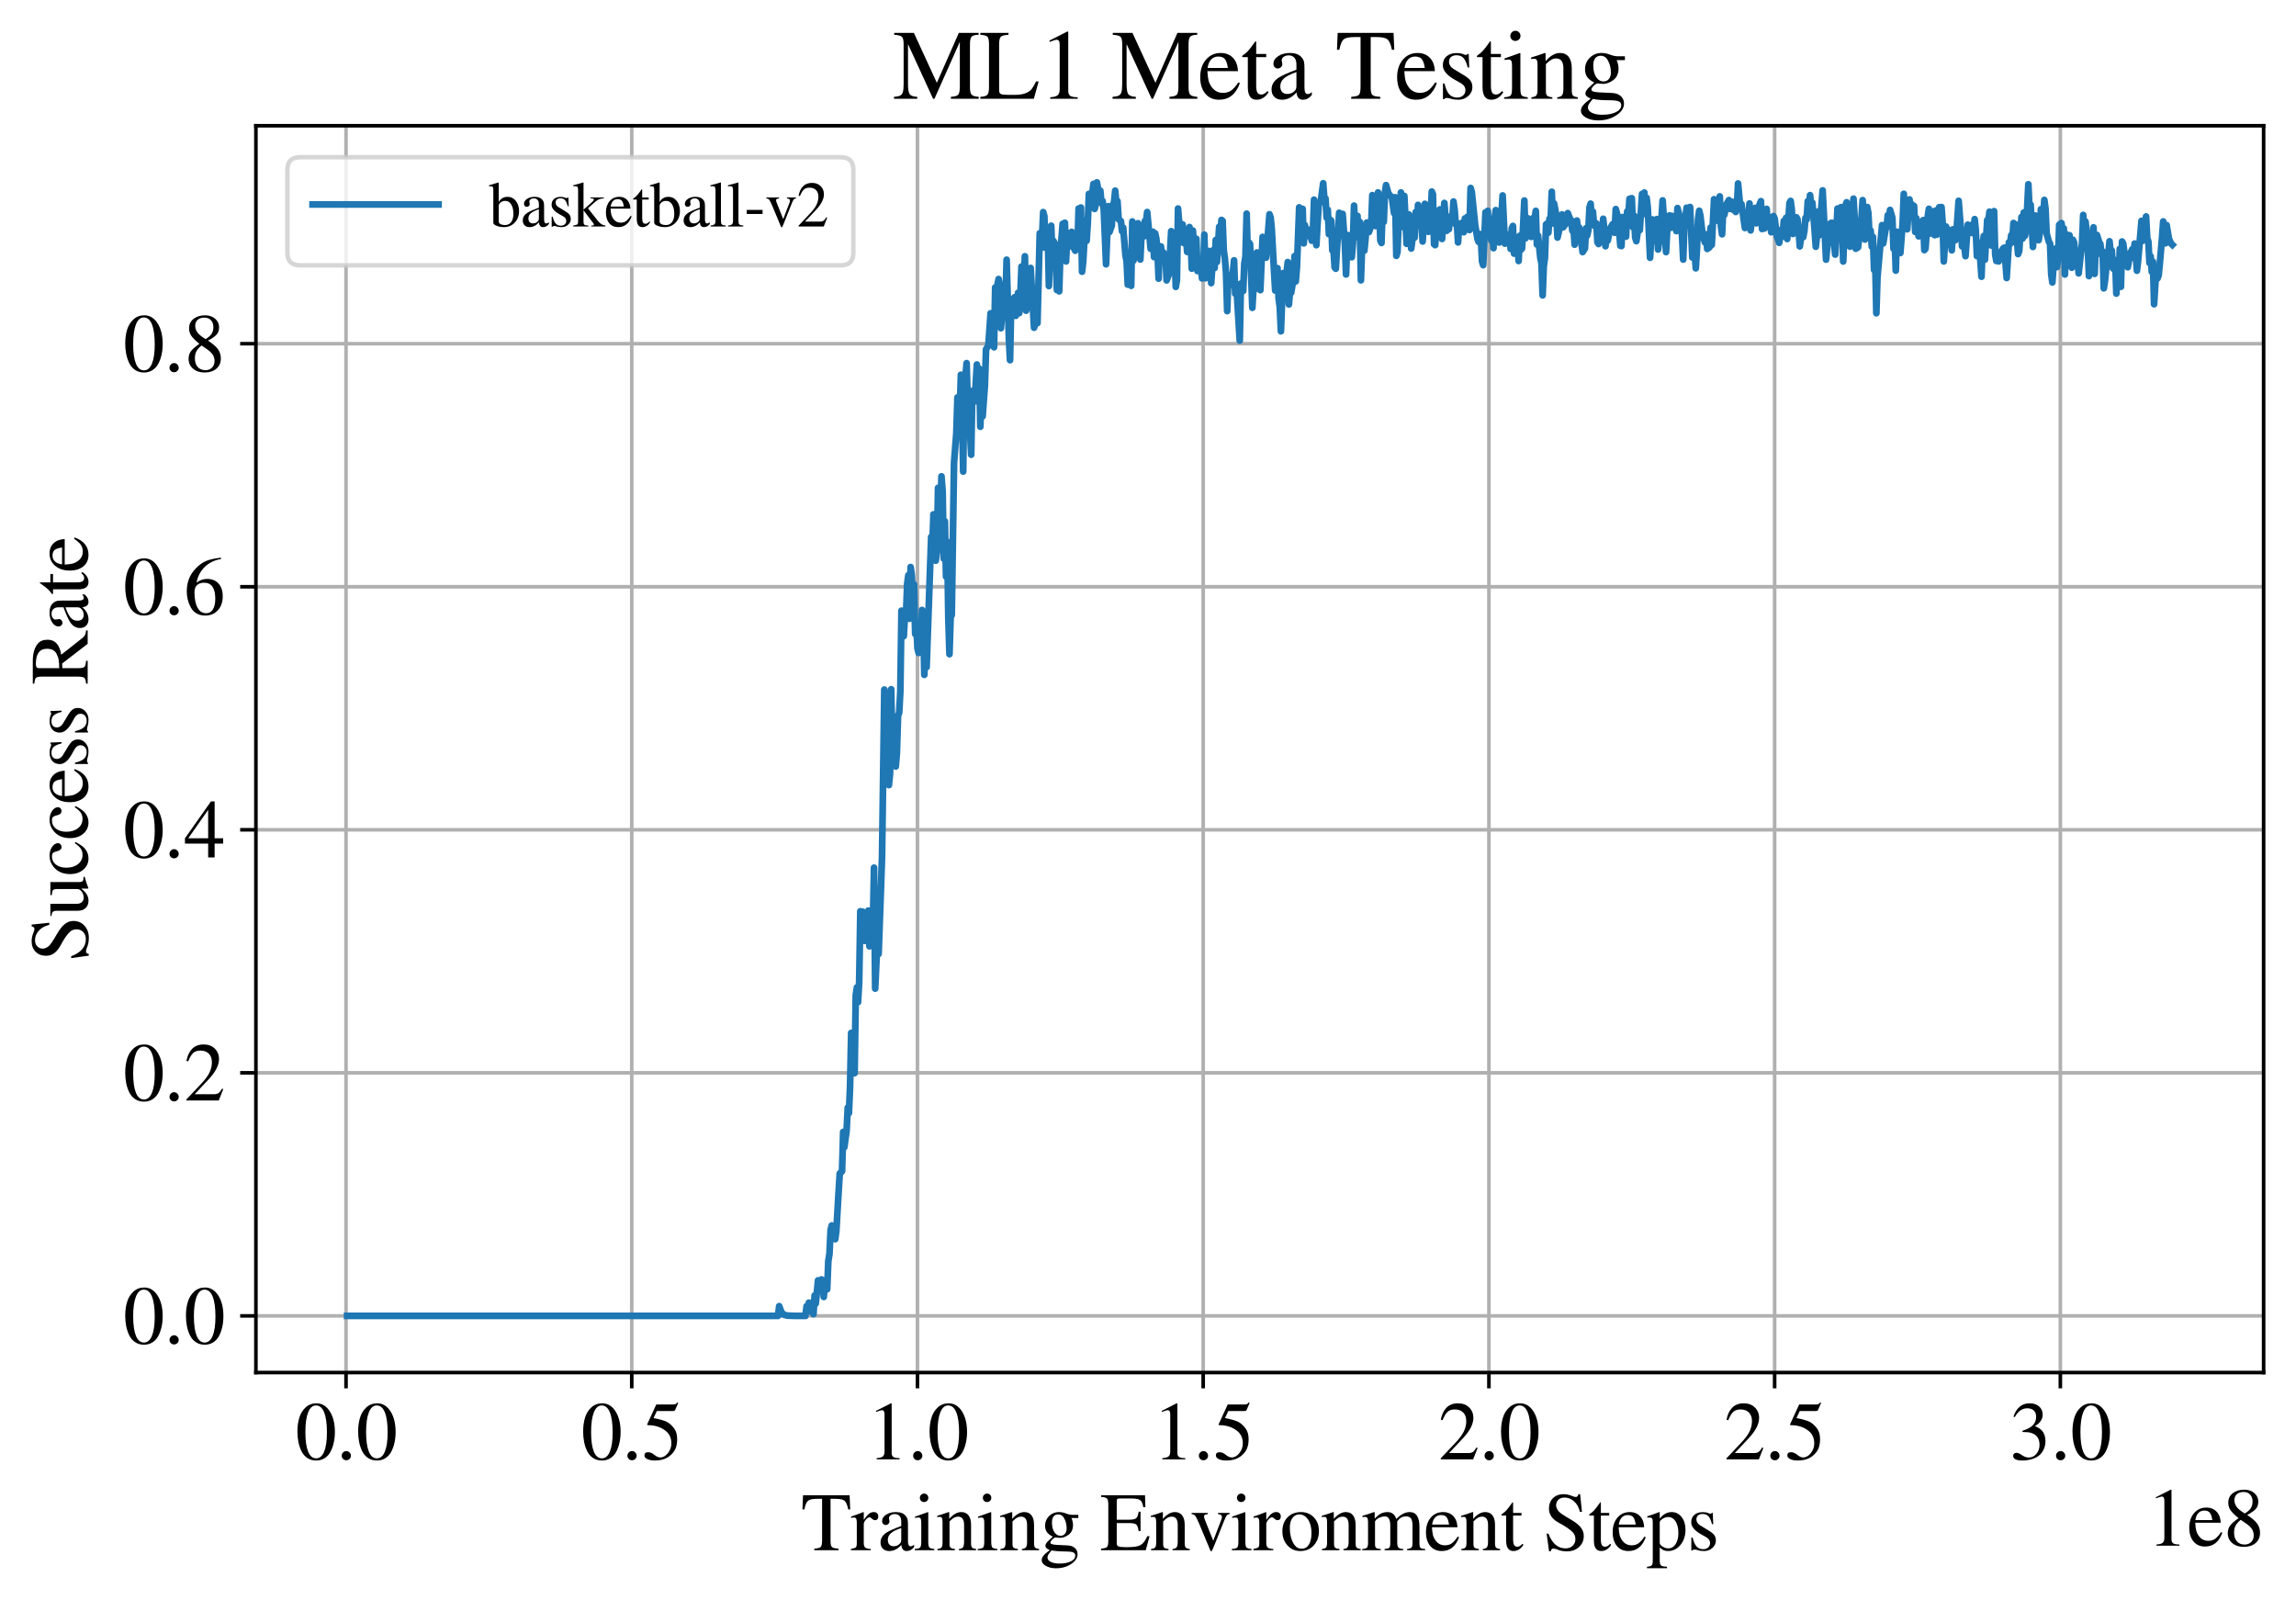 <?xml version="1.0" encoding="utf-8" standalone="no"?>
<!DOCTYPE svg PUBLIC "-//W3C//DTD SVG 1.1//EN"
  "http://www.w3.org/Graphics/SVG/1.1/DTD/svg11.dtd">
<svg xmlns:xlink="http://www.w3.org/1999/xlink" width="510.5pt" height="355.769pt" viewBox="0 0 510.5 355.769" xmlns="http://www.w3.org/2000/svg" version="1.1">
 <defs>
  <style type="text/css">*{stroke-linejoin: round; stroke-linecap: butt}</style>
 </defs>
 <g id="figure_1">
  <g id="patch_1">
   <path d="M 0 355.769 
L 510.5 355.769 
L 510.5 0 
L 0 0 
z
" style="fill: #ffffff"/>
  </g>
  <g id="axes_1">
   <g id="patch_2">
    <path d="M 56.9 305.152 
L 503.3 305.152 
L 503.3 27.952 
L 56.9 27.952 
z
" style="fill: #ffffff"/>
   </g>
   <g id="matplotlib.axis_1">
    <g id="xtick_1">
     <g id="line2d_1">
      <path d="M 76.937 305.152 
L 76.937 27.952 
" clip-path="url(#pee9377e742)" style="fill: none; stroke: #b0b0b0; stroke-width: 0.8; stroke-linecap: square"/>
     </g>
     <g id="line2d_2">
      <defs>
       <path id="m7196f2dde3" d="M 0 0 
L 0 3.5 
" style="stroke: #000000; stroke-width: 0.8"/>
      </defs>
      <g>
       <use xlink:href="#m7196f2dde3" x="76.937" y="305.152" style="stroke: #000000; stroke-width: 0.8"/>
      </g>
     </g>
     <g id="text_1">
      <!-- 0.0 -->
      <g transform="translate(65.687 324.446)scale(0.18 -0.18)">
       <defs>
        <path id="STIXGeneral-Regular-30" d="M 3046 2112 
Q 3046 1683 2963 1302 
Q 2880 922 2717 602 
Q 2554 282 2266 96 
Q 1978 -90 1600 -90 
Q 1210 -90 915 108 
Q 621 307 461 640 
Q 301 973 227 1350 
Q 154 1728 154 2150 
Q 154 2746 301 3222 
Q 448 3699 790 4012 
Q 1133 4326 1626 4326 
Q 2253 4326 2649 3712 
Q 3046 3098 3046 2112 
z
M 2432 2080 
Q 2432 3091 2217 3625 
Q 2003 4160 1587 4160 
Q 1190 4160 979 3622 
Q 768 3085 768 2106 
Q 768 1120 979 598 
Q 1190 77 1600 77 
Q 2003 77 2217 598 
Q 2432 1120 2432 2080 
z
" transform="scale(0.016)"/>
        <path id="STIXGeneral-Regular-2e" d="M 1158 275 
Q 1158 134 1052 32 
Q 947 -70 800 -70 
Q 653 -70 550 32 
Q 448 134 448 281 
Q 448 429 553 534 
Q 659 640 806 640 
Q 947 640 1052 531 
Q 1158 422 1158 275 
z
" transform="scale(0.016)"/>
       </defs>
       <use xlink:href="#STIXGeneral-Regular-30"/>
       <use xlink:href="#STIXGeneral-Regular-2e" x="50"/>
       <use xlink:href="#STIXGeneral-Regular-30" x="75"/>
      </g>
     </g>
    </g>
    <g id="xtick_2">
     <g id="line2d_3">
      <path d="M 140.465 305.152 
L 140.465 27.952 
" clip-path="url(#pee9377e742)" style="fill: none; stroke: #b0b0b0; stroke-width: 0.8; stroke-linecap: square"/>
     </g>
     <g id="line2d_4">
      <g>
       <use xlink:href="#m7196f2dde3" x="140.465" y="305.152" style="stroke: #000000; stroke-width: 0.8"/>
      </g>
     </g>
     <g id="text_2">
      <!-- 0.5 -->
      <g transform="translate(129.215 324.446)scale(0.18 -0.18)">
       <defs>
        <path id="STIXGeneral-Regular-35" d="M 2803 4358 
L 2573 3814 
Q 2534 3731 2400 3731 
L 1158 3731 
L 902 3187 
Q 1606 3053 1920 2896 
Q 2234 2739 2502 2368 
Q 2726 2061 2726 1555 
Q 2726 1094 2576 780 
Q 2426 467 2099 224 
Q 1664 -90 1011 -90 
Q 646 -90 422 19 
Q 198 128 198 307 
Q 198 550 486 550 
Q 717 550 960 352 
Q 1210 147 1414 147 
Q 1747 147 2012 480 
Q 2278 813 2278 1229 
Q 2278 1843 1850 2189 
Q 1293 2637 486 2637 
Q 410 2637 410 2688 
L 416 2720 
L 1114 4237 
L 2438 4237 
Q 2547 4237 2608 4269 
Q 2669 4301 2746 4403 
L 2803 4358 
z
" transform="scale(0.016)"/>
       </defs>
       <use xlink:href="#STIXGeneral-Regular-30"/>
       <use xlink:href="#STIXGeneral-Regular-2e" x="50"/>
       <use xlink:href="#STIXGeneral-Regular-35" x="75"/>
      </g>
     </g>
    </g>
    <g id="xtick_3">
     <g id="line2d_5">
      <path d="M 203.993 305.152 
L 203.993 27.952 
" clip-path="url(#pee9377e742)" style="fill: none; stroke: #b0b0b0; stroke-width: 0.8; stroke-linecap: square"/>
     </g>
     <g id="line2d_6">
      <g>
       <use xlink:href="#m7196f2dde3" x="203.993" y="305.152" style="stroke: #000000; stroke-width: 0.8"/>
      </g>
     </g>
     <g id="text_3">
      <!-- 1.0 -->
      <g transform="translate(192.743 324.446)scale(0.18 -0.18)">
       <defs>
        <path id="STIXGeneral-Regular-31" d="M 2522 0 
L 755 0 
L 755 96 
Q 1107 115 1235 227 
Q 1363 339 1363 608 
L 1363 3482 
Q 1363 3795 1171 3795 
Q 1082 3795 883 3718 
L 710 3654 
L 710 3744 
L 1856 4326 
L 1914 4307 
L 1914 486 
Q 1914 275 2042 185 
Q 2170 96 2522 96 
L 2522 0 
z
" transform="scale(0.016)"/>
       </defs>
       <use xlink:href="#STIXGeneral-Regular-31"/>
       <use xlink:href="#STIXGeneral-Regular-2e" x="50"/>
       <use xlink:href="#STIXGeneral-Regular-30" x="75"/>
      </g>
     </g>
    </g>
    <g id="xtick_4">
     <g id="line2d_7">
      <path d="M 267.521 305.152 
L 267.521 27.952 
" clip-path="url(#pee9377e742)" style="fill: none; stroke: #b0b0b0; stroke-width: 0.8; stroke-linecap: square"/>
     </g>
     <g id="line2d_8">
      <g>
       <use xlink:href="#m7196f2dde3" x="267.521" y="305.152" style="stroke: #000000; stroke-width: 0.8"/>
      </g>
     </g>
     <g id="text_4">
      <!-- 1.5 -->
      <g transform="translate(256.271 324.446)scale(0.18 -0.18)">
       <use xlink:href="#STIXGeneral-Regular-31"/>
       <use xlink:href="#STIXGeneral-Regular-2e" x="50"/>
       <use xlink:href="#STIXGeneral-Regular-35" x="75"/>
      </g>
     </g>
    </g>
    <g id="xtick_5">
     <g id="line2d_9">
      <path d="M 331.05 305.152 
L 331.05 27.952 
" clip-path="url(#pee9377e742)" style="fill: none; stroke: #b0b0b0; stroke-width: 0.8; stroke-linecap: square"/>
     </g>
     <g id="line2d_10">
      <g>
       <use xlink:href="#m7196f2dde3" x="331.05" y="305.152" style="stroke: #000000; stroke-width: 0.8"/>
      </g>
     </g>
     <g id="text_5">
      <!-- 2.0 -->
      <g transform="translate(319.8 324.446)scale(0.18 -0.18)">
       <defs>
        <path id="STIXGeneral-Regular-32" d="M 3034 877 
L 2688 0 
L 186 0 
L 186 77 
L 1325 1286 
Q 1773 1754 1965 2144 
Q 2157 2534 2157 2950 
Q 2157 3379 1920 3616 
Q 1683 3853 1267 3853 
Q 922 3853 720 3673 
Q 518 3494 326 3021 
L 192 3053 
Q 301 3648 630 3987 
Q 960 4326 1523 4326 
Q 2054 4326 2380 4006 
Q 2707 3686 2707 3200 
Q 2707 2477 1888 1613 
L 832 486 
L 2330 486 
Q 2541 486 2665 569 
Q 2790 653 2944 915 
L 3034 877 
z
" transform="scale(0.016)"/>
       </defs>
       <use xlink:href="#STIXGeneral-Regular-32"/>
       <use xlink:href="#STIXGeneral-Regular-2e" x="50"/>
       <use xlink:href="#STIXGeneral-Regular-30" x="75"/>
      </g>
     </g>
    </g>
    <g id="xtick_6">
     <g id="line2d_11">
      <path d="M 394.578 305.152 
L 394.578 27.952 
" clip-path="url(#pee9377e742)" style="fill: none; stroke: #b0b0b0; stroke-width: 0.8; stroke-linecap: square"/>
     </g>
     <g id="line2d_12">
      <g>
       <use xlink:href="#m7196f2dde3" x="394.578" y="305.152" style="stroke: #000000; stroke-width: 0.8"/>
      </g>
     </g>
     <g id="text_6">
      <!-- 2.5 -->
      <g transform="translate(383.328 324.446)scale(0.18 -0.18)">
       <use xlink:href="#STIXGeneral-Regular-32"/>
       <use xlink:href="#STIXGeneral-Regular-2e" x="50"/>
       <use xlink:href="#STIXGeneral-Regular-35" x="75"/>
      </g>
     </g>
    </g>
    <g id="xtick_7">
     <g id="line2d_13">
      <path d="M 458.106 305.152 
L 458.106 27.952 
" clip-path="url(#pee9377e742)" style="fill: none; stroke: #b0b0b0; stroke-width: 0.8; stroke-linecap: square"/>
     </g>
     <g id="line2d_14">
      <g>
       <use xlink:href="#m7196f2dde3" x="458.106" y="305.152" style="stroke: #000000; stroke-width: 0.8"/>
      </g>
     </g>
     <g id="text_7">
      <!-- 3.0 -->
      <g transform="translate(446.856 324.446)scale(0.18 -0.18)">
       <defs>
        <path id="STIXGeneral-Regular-33" d="M 390 3264 
L 288 3290 
Q 435 3770 748 4048 
Q 1062 4326 1542 4326 
Q 1990 4326 2265 4083 
Q 2541 3840 2541 3450 
Q 2541 2925 1946 2566 
Q 2298 2413 2477 2227 
Q 2758 1914 2758 1402 
Q 2758 890 2464 506 
Q 2246 211 1840 60 
Q 1434 -90 979 -90 
Q 262 -90 262 275 
Q 262 378 339 442 
Q 416 506 525 506 
Q 685 506 915 339 
Q 1197 141 1466 141 
Q 1818 141 2058 425 
Q 2298 710 2298 1120 
Q 2298 1856 1632 2048 
Q 1434 2112 979 2112 
L 979 2202 
Q 1338 2323 1517 2432 
Q 2035 2726 2035 3290 
Q 2035 3610 1852 3776 
Q 1670 3942 1344 3942 
Q 768 3942 390 3264 
z
" transform="scale(0.016)"/>
       </defs>
       <use xlink:href="#STIXGeneral-Regular-33"/>
       <use xlink:href="#STIXGeneral-Regular-2e" x="50"/>
       <use xlink:href="#STIXGeneral-Regular-30" x="75"/>
      </g>
     </g>
    </g>
    <g id="text_8">
     <!-- Training Environment Steps -->
     <g transform="translate(178.105 344.646)scale(0.18 -0.18)">
      <defs>
       <path id="STIXGeneral-Regular-54" d="M 3795 3149 
L 3642 3149 
Q 3539 3674 3353 3821 
Q 3168 3968 2656 3968 
L 2278 3968 
L 2278 710 
Q 2278 346 2387 243 
Q 2496 141 2893 122 
L 2893 0 
L 1024 0 
L 1024 122 
Q 1427 147 1526 256 
Q 1626 365 1626 787 
L 1626 3968 
L 1242 3968 
Q 723 3968 540 3817 
Q 358 3667 262 3149 
L 109 3149 
L 154 4237 
L 3750 4237 
L 3795 3149 
z
" transform="scale(0.016)"/>
       <path id="STIXGeneral-Regular-72" d="M 1024 2931 
L 1024 2342 
Q 1267 2688 1430 2816 
Q 1594 2944 1792 2944 
Q 1958 2944 2051 2854 
Q 2144 2765 2144 2605 
Q 2144 2470 2077 2393 
Q 2010 2317 1894 2317 
Q 1773 2317 1638 2445 
Q 1536 2541 1472 2541 
Q 1338 2541 1181 2355 
Q 1024 2170 1024 2016 
L 1024 576 
Q 1024 301 1133 205 
Q 1242 109 1568 96 
L 1568 0 
L 32 0 
L 32 96 
Q 339 154 412 224 
Q 486 294 486 538 
L 486 2138 
Q 486 2349 438 2435 
Q 390 2522 269 2522 
Q 166 2522 45 2496 
L 45 2598 
Q 448 2726 992 2944 
L 1024 2931 
z
" transform="scale(0.016)"/>
       <path id="STIXGeneral-Regular-61" d="M 2829 422 
L 2829 243 
Q 2586 -64 2253 -64 
Q 1888 -64 1843 403 
L 1837 403 
Q 1427 -64 909 -64 
Q 608 -64 422 112 
Q 237 288 237 602 
Q 237 1050 685 1350 
Q 992 1555 1837 1869 
L 1837 2214 
Q 1837 2502 1699 2646 
Q 1562 2790 1338 2790 
Q 1146 2790 1018 2697 
Q 890 2605 890 2477 
Q 890 2419 909 2348 
Q 928 2278 928 2208 
Q 928 2112 841 2029 
Q 755 1946 634 1946 
Q 525 1946 441 2029 
Q 358 2112 358 2240 
Q 358 2547 685 2752 
Q 986 2944 1421 2944 
Q 1939 2944 2176 2656 
Q 2291 2522 2323 2384 
Q 2355 2246 2355 1946 
L 2355 723 
Q 2355 301 2554 301 
Q 2682 301 2829 422 
z
M 1837 813 
L 1837 1715 
Q 1248 1510 1018 1293 
Q 800 1094 800 800 
Q 800 557 921 432 
Q 1043 307 1242 307 
Q 1453 307 1613 410 
Q 1747 506 1792 589 
Q 1837 672 1837 813 
z
" transform="scale(0.016)"/>
       <path id="STIXGeneral-Regular-69" d="M 1152 4045 
Q 1152 3904 1056 3811 
Q 960 3718 819 3718 
Q 685 3718 592 3811 
Q 499 3904 499 4045 
Q 499 4179 595 4275 
Q 691 4371 826 4371 
Q 966 4371 1059 4275 
Q 1152 4179 1152 4045 
z
M 1619 0 
L 102 0 
L 102 96 
Q 435 115 521 211 
Q 608 307 608 666 
L 608 2118 
Q 608 2342 563 2432 
Q 518 2522 397 2522 
Q 243 2522 128 2490 
L 128 2592 
L 1120 2944 
L 1146 2918 
L 1146 672 
Q 1146 314 1226 218 
Q 1306 122 1619 96 
L 1619 0 
z
" transform="scale(0.016)"/>
       <path id="STIXGeneral-Regular-6e" d="M 3104 0 
L 1773 0 
L 1779 96 
Q 2016 115 2096 233 
Q 2176 352 2176 672 
L 2176 1946 
Q 2176 2592 1709 2592 
Q 1549 2592 1408 2515 
Q 1267 2438 1050 2227 
L 1050 461 
Q 1050 269 1136 192 
Q 1222 115 1466 96 
L 1466 0 
L 115 0 
L 115 96 
Q 358 115 435 214 
Q 512 314 512 602 
L 512 2157 
Q 512 2394 467 2483 
Q 422 2573 288 2573 
Q 160 2573 102 2547 
L 102 2656 
Q 550 2784 979 2944 
L 1030 2925 
L 1030 2426 
L 1037 2426 
Q 1491 2944 1958 2944 
Q 2323 2944 2518 2688 
Q 2714 2432 2714 1958 
L 2714 544 
Q 2714 288 2790 205 
Q 2867 122 3104 96 
L 3104 0 
z
" transform="scale(0.016)"/>
       <path id="STIXGeneral-Regular-67" d="M 3008 2483 
L 2477 2483 
Q 2598 2208 2598 1946 
Q 2598 1453 2265 1203 
Q 1933 954 1600 954 
Q 1530 954 1357 973 
L 1235 986 
Q 1107 947 979 812 
Q 851 678 851 582 
Q 851 435 1350 410 
L 2176 371 
Q 2528 358 2739 172 
Q 2950 -13 2950 -314 
Q 2950 -685 2566 -986 
Q 2035 -1395 1286 -1395 
Q 826 -1395 502 -1212 
Q 179 -1030 179 -774 
Q 179 -595 320 -419 
Q 461 -243 806 6 
Q 602 102 534 172 
Q 467 243 467 346 
Q 467 531 762 787 
Q 909 915 1037 1043 
Q 717 1203 579 1401 
Q 442 1600 442 1901 
Q 442 2336 752 2640 
Q 1062 2944 1510 2944 
Q 1766 2944 2022 2848 
L 2163 2797 
Q 2349 2733 2515 2733 
L 3008 2733 
L 3008 2483 
z
M 973 2163 
L 973 2144 
Q 973 1683 1155 1398 
Q 1338 1114 1632 1114 
Q 1850 1114 1978 1270 
Q 2106 1427 2106 1690 
Q 2106 2112 1914 2464 
Q 1754 2765 1446 2765 
Q 1222 2765 1097 2605 
Q 973 2445 973 2163 
z
M 2771 -410 
Q 2771 -230 2595 -163 
Q 2419 -96 1978 -96 
Q 1344 -96 941 -13 
Q 749 -243 688 -348 
Q 627 -454 627 -563 
Q 627 -774 880 -902 
Q 1133 -1030 1555 -1030 
Q 2099 -1030 2435 -860 
Q 2771 -691 2771 -410 
z
" transform="scale(0.016)"/>
       <path id="STIXGeneral-Regular-20" transform="scale(0.016)"/>
       <path id="STIXGeneral-Regular-45" d="M 3821 1082 
L 3526 0 
L 77 0 
L 77 122 
Q 442 147 538 252 
Q 634 358 634 730 
L 634 3520 
Q 634 3878 534 3987 
Q 435 4096 77 4115 
L 77 4237 
L 3469 4237 
L 3494 3322 
L 3334 3322 
Q 3264 3750 3085 3872 
Q 2906 3994 2349 3994 
L 1510 3994 
Q 1370 3994 1328 3952 
Q 1286 3910 1286 3763 
L 1286 2355 
L 2253 2355 
Q 2656 2355 2787 2470 
Q 2918 2586 2976 2970 
L 3123 2970 
L 3123 1472 
L 2976 1472 
Q 2918 1875 2790 1984 
Q 2662 2093 2253 2093 
L 1286 2093 
L 1286 538 
Q 1286 346 1420 291 
Q 1555 237 1933 237 
L 2163 237 
Q 2848 237 3136 403 
Q 3424 570 3642 1082 
L 3821 1082 
z
" transform="scale(0.016)"/>
       <path id="STIXGeneral-Regular-76" d="M 3053 2880 
L 3053 2784 
Q 2906 2771 2835 2688 
Q 2765 2605 2637 2285 
L 1818 230 
Q 1690 -90 1638 -90 
Q 1587 -90 1523 77 
Q 1510 96 1497 141 
Q 1485 186 1472 211 
L 704 2048 
Q 499 2534 403 2652 
Q 307 2771 122 2784 
L 122 2880 
L 1376 2880 
L 1376 2784 
Q 1210 2771 1146 2732 
Q 1082 2694 1082 2611 
Q 1082 2509 1139 2368 
L 1792 730 
L 2426 2387 
Q 2464 2483 2464 2579 
Q 2464 2758 2163 2784 
L 2163 2880 
L 3053 2880 
z
" transform="scale(0.016)"/>
       <path id="STIXGeneral-Regular-6f" d="M 3008 1478 
Q 3008 806 2608 371 
Q 2208 -64 1568 -64 
Q 979 -64 582 368 
Q 186 800 186 1459 
Q 186 2125 582 2534 
Q 979 2944 1626 2944 
Q 2221 2944 2614 2537 
Q 3008 2131 3008 1478 
z
M 2432 1306 
Q 2432 2035 2112 2445 
Q 1856 2765 1504 2765 
Q 1171 2765 966 2493 
Q 762 2221 762 1747 
Q 762 928 1101 435 
Q 1318 115 1677 115 
Q 2029 115 2230 432 
Q 2432 749 2432 1306 
z
" transform="scale(0.016)"/>
       <path id="STIXGeneral-Regular-6d" d="M 4960 0 
L 3565 0 
L 3565 96 
Q 3834 122 3907 208 
Q 3981 294 3981 576 
L 3981 1894 
Q 3981 2278 3869 2444 
Q 3757 2611 3488 2611 
Q 3264 2611 3107 2521 
Q 2950 2432 2803 2221 
L 2803 608 
Q 2803 301 2896 201 
Q 2989 102 3264 96 
L 3264 0 
L 1830 0 
L 1830 96 
Q 2112 115 2189 188 
Q 2266 262 2266 550 
L 2266 1901 
Q 2266 2611 1850 2611 
Q 1670 2611 1468 2531 
Q 1267 2451 1171 2336 
Q 1088 2240 1088 2227 
L 1088 448 
Q 1088 243 1177 176 
Q 1267 109 1523 96 
L 1523 0 
L 102 0 
L 102 96 
Q 371 102 460 195 
Q 550 288 550 563 
L 550 2150 
Q 550 2387 499 2480 
Q 448 2573 326 2573 
Q 230 2573 122 2547 
L 122 2656 
Q 557 2778 1011 2944 
L 1062 2925 
L 1062 2451 
L 1075 2451 
Q 1363 2752 1584 2848 
Q 1805 2944 2054 2944 
Q 2560 2944 2733 2406 
Q 3232 2944 3776 2944 
Q 4518 2944 4518 1792 
L 4518 493 
Q 4518 282 4582 202 
Q 4646 122 4794 109 
L 4960 96 
L 4960 0 
z
" transform="scale(0.016)"/>
       <path id="STIXGeneral-Regular-65" d="M 2611 1050 
L 2714 1005 
Q 2330 -64 1376 -64 
Q 813 -64 486 329 
Q 160 723 160 1389 
Q 160 2074 525 2509 
Q 890 2944 1485 2944 
Q 2061 2944 2374 2502 
Q 2560 2246 2592 1773 
L 621 1773 
Q 646 1370 700 1158 
Q 755 947 915 730 
Q 1184 378 1626 378 
Q 1939 378 2153 531 
Q 2368 685 2611 1050 
z
M 634 1978 
L 1939 1978 
Q 1882 2381 1750 2547 
Q 1619 2714 1312 2714 
Q 1043 2714 864 2525 
Q 685 2336 634 1978 
z
" transform="scale(0.016)"/>
       <path id="STIXGeneral-Regular-74" d="M 1702 493 
L 1786 422 
Q 1478 -64 1011 -64 
Q 448 -64 448 749 
L 448 2675 
L 109 2675 
Q 83 2694 83 2720 
Q 83 2771 192 2842 
Q 435 2982 813 3526 
Q 826 3546 874 3606 
Q 922 3667 941 3706 
Q 986 3706 986 3622 
L 986 2880 
L 1632 2880 
L 1632 2675 
L 986 2675 
L 986 845 
Q 986 538 1062 403 
Q 1139 269 1318 269 
Q 1510 269 1702 493 
z
" transform="scale(0.016)"/>
       <path id="STIXGeneral-Regular-53" d="M 3002 2963 
L 2842 2963 
Q 2733 3360 2579 3565 
Q 2189 4064 1651 4064 
Q 1357 4064 1181 3894 
Q 1005 3725 1005 3456 
Q 1005 3328 1069 3206 
Q 1133 3085 1206 2998 
Q 1280 2912 1465 2784 
Q 1651 2656 1766 2589 
Q 1882 2522 2150 2362 
Q 2669 2061 2905 1763 
Q 3142 1466 3142 1107 
Q 3142 576 2771 243 
Q 2400 -90 1837 -90 
Q 1421 -90 1082 58 
Q 915 128 781 128 
Q 704 128 653 70 
Q 602 13 602 -83 
L 461 -83 
L 275 1274 
L 416 1274 
Q 845 141 1734 141 
Q 2074 141 2285 342 
Q 2496 544 2496 858 
Q 2496 1158 2310 1363 
Q 2003 1696 1235 2106 
Q 454 2522 454 3206 
Q 454 3718 768 4022 
Q 1082 4326 1568 4326 
Q 1907 4326 2240 4186 
Q 2413 4109 2522 4109 
Q 2688 4109 2726 4326 
L 2861 4326 
L 3002 2963 
z
" transform="scale(0.016)"/>
       <path id="STIXGeneral-Regular-70" d="M 1018 2931 
L 1018 2438 
Q 1421 2944 1939 2944 
Q 2406 2944 2707 2560 
Q 3008 2176 3008 1581 
Q 3008 883 2621 409 
Q 2234 -64 1664 -64 
Q 1466 -64 1328 -6 
Q 1190 51 1018 211 
L 1018 -794 
Q 1018 -1094 1120 -1180 
Q 1222 -1267 1581 -1274 
L 1581 -1389 
L 32 -1389 
L 32 -1280 
Q 314 -1254 397 -1171 
Q 480 -1088 480 -838 
L 480 2157 
Q 480 2381 429 2451 
Q 378 2522 218 2522 
Q 115 2522 58 2515 
L 58 2618 
Q 506 2752 979 2944 
L 1018 2931 
z
M 1018 2138 
L 1018 563 
Q 1018 422 1238 281 
Q 1459 141 1683 141 
Q 2029 141 2243 467 
Q 2458 794 2458 1325 
Q 2458 1888 2243 2224 
Q 2029 2560 1670 2560 
Q 1446 2560 1232 2419 
Q 1018 2278 1018 2138 
z
" transform="scale(0.016)"/>
       <path id="STIXGeneral-Regular-73" d="M 998 1926 
L 1664 1523 
Q 1984 1331 2105 1164 
Q 2227 998 2227 736 
Q 2227 416 1961 176 
Q 1696 -64 1331 -64 
Q 1030 -64 864 -6 
Q 691 51 570 51 
Q 461 51 416 -26 
L 333 -26 
L 333 979 
L 435 979 
Q 538 512 730 294 
Q 922 77 1248 77 
Q 1485 77 1632 211 
Q 1779 346 1779 550 
Q 1779 845 1440 1030 
L 1094 1222 
Q 326 1651 326 2150 
Q 326 2522 566 2730 
Q 806 2938 1210 2938 
Q 1491 2938 1638 2867 
Q 1754 2816 1818 2816 
Q 1862 2816 1920 2880 
L 1990 2880 
L 2022 2010 
L 1926 2010 
Q 1818 2445 1654 2621 
Q 1491 2797 1203 2797 
Q 986 2797 854 2688 
Q 723 2579 723 2362 
Q 723 2253 796 2128 
Q 870 2003 998 1926 
z
" transform="scale(0.016)"/>
      </defs>
      <use xlink:href="#STIXGeneral-Regular-54"/>
      <use xlink:href="#STIXGeneral-Regular-72" x="61.1"/>
      <use xlink:href="#STIXGeneral-Regular-61" x="94.4"/>
      <use xlink:href="#STIXGeneral-Regular-69" x="138.8"/>
      <use xlink:href="#STIXGeneral-Regular-6e" x="166.6"/>
      <use xlink:href="#STIXGeneral-Regular-69" x="216.6"/>
      <use xlink:href="#STIXGeneral-Regular-6e" x="244.4"/>
      <use xlink:href="#STIXGeneral-Regular-67" x="294.4"/>
      <use xlink:href="#STIXGeneral-Regular-20" x="344.4"/>
      <use xlink:href="#STIXGeneral-Regular-45" x="369.4"/>
      <use xlink:href="#STIXGeneral-Regular-6e" x="430.5"/>
      <use xlink:href="#STIXGeneral-Regular-76" x="480.5"/>
      <use xlink:href="#STIXGeneral-Regular-69" x="530.5"/>
      <use xlink:href="#STIXGeneral-Regular-72" x="558.3"/>
      <use xlink:href="#STIXGeneral-Regular-6f" x="591.6"/>
      <use xlink:href="#STIXGeneral-Regular-6e" x="641.6"/>
      <use xlink:href="#STIXGeneral-Regular-6d" x="691.6"/>
      <use xlink:href="#STIXGeneral-Regular-65" x="769.4"/>
      <use xlink:href="#STIXGeneral-Regular-6e" x="813.8"/>
      <use xlink:href="#STIXGeneral-Regular-74" x="863.8"/>
      <use xlink:href="#STIXGeneral-Regular-20" x="891.6"/>
      <use xlink:href="#STIXGeneral-Regular-53" x="916.6"/>
      <use xlink:href="#STIXGeneral-Regular-74" x="972.2"/>
      <use xlink:href="#STIXGeneral-Regular-65" x="1000"/>
      <use xlink:href="#STIXGeneral-Regular-70" x="1044.4"/>
      <use xlink:href="#STIXGeneral-Regular-73" x="1094.4"/>
     </g>
    </g>
    <g id="text_9">
     <!-- 1e8 -->
     <g transform="translate(477.307 343.646)scale(0.18 -0.18)">
      <defs>
       <path id="STIXGeneral-Regular-38" d="M 2848 992 
Q 2848 499 2505 204 
Q 2163 -90 1587 -90 
Q 1050 -90 704 204 
Q 358 499 358 954 
Q 358 1293 524 1533 
Q 691 1773 1190 2125 
Q 710 2522 553 2765 
Q 397 3008 397 3328 
Q 397 3782 745 4054 
Q 1094 4326 1638 4326 
Q 2106 4326 2410 4060 
Q 2714 3795 2714 3411 
Q 2714 3059 2531 2848 
Q 2349 2637 1856 2374 
Q 2432 1990 2640 1689 
Q 2848 1389 2848 992 
z
M 2272 3411 
Q 2272 3744 2086 3945 
Q 1901 4147 1574 4147 
Q 1248 4147 1059 3977 
Q 870 3808 870 3513 
Q 870 3219 1059 2979 
Q 1248 2739 1670 2490 
Q 1997 2682 2134 2896 
Q 2272 3110 2272 3411 
z
M 1734 1741 
L 1357 1997 
Q 1075 1766 960 1545 
Q 845 1325 845 1011 
Q 845 576 1065 333 
Q 1286 90 1658 90 
Q 1971 90 2166 285 
Q 2362 480 2362 794 
Q 2362 1082 2214 1299 
Q 2067 1517 1734 1741 
z
" transform="scale(0.016)"/>
      </defs>
      <use xlink:href="#STIXGeneral-Regular-31"/>
      <use xlink:href="#STIXGeneral-Regular-65" x="50"/>
      <use xlink:href="#STIXGeneral-Regular-38" x="94.4"/>
     </g>
    </g>
   </g>
   <g id="matplotlib.axis_2">
    <g id="ytick_1">
     <g id="line2d_15">
      <path d="M 56.9 292.552 
L 503.3 292.552 
" clip-path="url(#pee9377e742)" style="fill: none; stroke: #b0b0b0; stroke-width: 0.8; stroke-linecap: square"/>
     </g>
     <g id="line2d_16">
      <defs>
       <path id="m317cd9e4ed" d="M 0 0 
L -3.5 0 
" style="stroke: #000000; stroke-width: 0.8"/>
      </defs>
      <g>
       <use xlink:href="#m317cd9e4ed" x="56.9" y="292.552" style="stroke: #000000; stroke-width: 0.8"/>
      </g>
     </g>
     <g id="text_10">
      <!-- 0.0 -->
      <g transform="translate(27.4 298.699)scale(0.18 -0.18)">
       <use xlink:href="#STIXGeneral-Regular-30"/>
       <use xlink:href="#STIXGeneral-Regular-2e" x="50"/>
       <use xlink:href="#STIXGeneral-Regular-30" x="75"/>
      </g>
     </g>
    </g>
    <g id="ytick_2">
     <g id="line2d_17">
      <path d="M 56.9 238.517 
L 503.3 238.517 
" clip-path="url(#pee9377e742)" style="fill: none; stroke: #b0b0b0; stroke-width: 0.8; stroke-linecap: square"/>
     </g>
     <g id="line2d_18">
      <g>
       <use xlink:href="#m317cd9e4ed" x="56.9" y="238.517" style="stroke: #000000; stroke-width: 0.8"/>
      </g>
     </g>
     <g id="text_11">
      <!-- 0.2 -->
      <g transform="translate(27.4 244.664)scale(0.18 -0.18)">
       <use xlink:href="#STIXGeneral-Regular-30"/>
       <use xlink:href="#STIXGeneral-Regular-2e" x="50"/>
       <use xlink:href="#STIXGeneral-Regular-32" x="75"/>
      </g>
     </g>
    </g>
    <g id="ytick_3">
     <g id="line2d_19">
      <path d="M 56.9 184.481 
L 503.3 184.481 
" clip-path="url(#pee9377e742)" style="fill: none; stroke: #b0b0b0; stroke-width: 0.8; stroke-linecap: square"/>
     </g>
     <g id="line2d_20">
      <g>
       <use xlink:href="#m317cd9e4ed" x="56.9" y="184.481" style="stroke: #000000; stroke-width: 0.8"/>
      </g>
     </g>
     <g id="text_12">
      <!-- 0.4 -->
      <g transform="translate(27.4 190.628)scale(0.18 -0.18)">
       <defs>
        <path id="STIXGeneral-Regular-34" d="M 3027 1069 
L 2368 1069 
L 2368 0 
L 1869 0 
L 1869 1069 
L 77 1069 
L 77 1478 
L 2086 4326 
L 2368 4326 
L 2368 1478 
L 3027 1478 
L 3027 1069 
z
M 1869 1478 
L 1869 3674 
L 333 1478 
L 1869 1478 
z
" transform="scale(0.016)"/>
       </defs>
       <use xlink:href="#STIXGeneral-Regular-30"/>
       <use xlink:href="#STIXGeneral-Regular-2e" x="50"/>
       <use xlink:href="#STIXGeneral-Regular-34" x="75"/>
      </g>
     </g>
    </g>
    <g id="ytick_4">
     <g id="line2d_21">
      <path d="M 56.9 130.446 
L 503.3 130.446 
" clip-path="url(#pee9377e742)" style="fill: none; stroke: #b0b0b0; stroke-width: 0.8; stroke-linecap: square"/>
     </g>
     <g id="line2d_22">
      <g>
       <use xlink:href="#m317cd9e4ed" x="56.9" y="130.446" style="stroke: #000000; stroke-width: 0.8"/>
      </g>
     </g>
     <g id="text_13">
      <!-- 0.6 -->
      <g transform="translate(27.4 136.593)scale(0.18 -0.18)">
       <defs>
        <path id="STIXGeneral-Regular-36" d="M 2854 4378 
L 2867 4275 
Q 2112 4154 1606 3664 
Q 1101 3174 973 2451 
Q 1344 2739 1786 2739 
Q 2349 2739 2672 2380 
Q 2995 2022 2995 1402 
Q 2995 774 2669 378 
Q 2291 -90 1651 -90 
Q 870 -90 518 557 
Q 218 1107 218 1786 
Q 218 2835 915 3552 
Q 1312 3962 1731 4131 
Q 2150 4301 2854 4378 
z
M 2419 1203 
Q 2419 2445 1555 2445 
Q 1235 2445 1024 2275 
Q 813 2106 813 1702 
Q 813 954 1046 522 
Q 1280 90 1722 90 
Q 2061 90 2240 394 
Q 2419 698 2419 1203 
z
" transform="scale(0.016)"/>
       </defs>
       <use xlink:href="#STIXGeneral-Regular-30"/>
       <use xlink:href="#STIXGeneral-Regular-2e" x="50"/>
       <use xlink:href="#STIXGeneral-Regular-36" x="75"/>
      </g>
     </g>
    </g>
    <g id="ytick_5">
     <g id="line2d_23">
      <path d="M 56.9 76.411 
L 503.3 76.411 
" clip-path="url(#pee9377e742)" style="fill: none; stroke: #b0b0b0; stroke-width: 0.8; stroke-linecap: square"/>
     </g>
     <g id="line2d_24">
      <g>
       <use xlink:href="#m317cd9e4ed" x="56.9" y="76.411" style="stroke: #000000; stroke-width: 0.8"/>
      </g>
     </g>
     <g id="text_14">
      <!-- 0.8 -->
      <g transform="translate(27.4 82.558)scale(0.18 -0.18)">
       <use xlink:href="#STIXGeneral-Regular-30"/>
       <use xlink:href="#STIXGeneral-Regular-2e" x="50"/>
       <use xlink:href="#STIXGeneral-Regular-38" x="75"/>
      </g>
     </g>
    </g>
    <g id="text_15">
     <!-- Success Rate -->
     <g transform="translate(19.493 213.797)rotate(-90)scale(0.18 -0.18)">
      <defs>
       <path id="STIXGeneral-Regular-75" d="M 3072 320 
L 3072 230 
Q 2573 96 2195 -58 
L 2163 -38 
L 2163 486 
L 2150 486 
Q 1747 -64 1235 -64 
Q 870 -64 662 160 
Q 454 384 454 755 
L 454 2362 
Q 454 2598 371 2688 
Q 288 2778 58 2790 
L 58 2880 
L 992 2880 
L 992 813 
Q 992 595 1123 451 
Q 1254 307 1446 307 
Q 1760 307 1984 506 
Q 2067 582 2099 649 
Q 2131 717 2131 877 
L 2131 2355 
Q 2131 2605 2041 2678 
Q 1952 2752 1658 2771 
L 1658 2880 
L 2669 2880 
L 2669 685 
Q 2669 461 2742 390 
Q 2816 320 3034 320 
L 3072 320 
z
" transform="scale(0.016)"/>
       <path id="STIXGeneral-Regular-63" d="M 2547 998 
L 2637 941 
Q 2362 403 2112 205 
Q 1786 -64 1376 -64 
Q 845 -64 502 336 
Q 160 736 160 1357 
Q 160 2170 698 2618 
Q 1094 2944 1562 2944 
Q 1965 2944 2256 2749 
Q 2547 2554 2547 2285 
Q 2547 2176 2457 2096 
Q 2368 2016 2246 2016 
Q 2022 2016 1939 2310 
L 1901 2451 
Q 1850 2630 1773 2694 
Q 1696 2758 1523 2758 
Q 1133 2758 893 2451 
Q 653 2144 653 1645 
Q 653 1094 928 745 
Q 1203 397 1645 397 
Q 1920 397 2118 528 
Q 2317 659 2547 998 
z
" transform="scale(0.016)"/>
       <path id="STIXGeneral-Regular-52" d="M 4224 0 
L 3187 0 
L 1664 1971 
L 1306 1958 
L 1306 717 
Q 1306 352 1405 249 
Q 1504 147 1875 122 
L 1875 0 
L 109 0 
L 109 122 
Q 474 154 563 262 
Q 653 371 653 794 
L 653 3526 
Q 653 3885 563 3987 
Q 474 4090 109 4115 
L 109 4237 
L 1850 4237 
Q 2726 4237 3187 3859 
Q 3501 3603 3501 3091 
Q 3501 2221 2342 2042 
L 3622 422 
Q 3757 256 3878 198 
Q 4000 141 4224 122 
L 4224 0 
z
M 1306 3731 
L 1306 2195 
Q 1766 2202 1990 2246 
Q 2214 2291 2438 2413 
Q 2803 2618 2803 3142 
Q 2803 4000 1632 4000 
Q 1459 4000 1382 3945 
Q 1306 3891 1306 3731 
z
" transform="scale(0.016)"/>
      </defs>
      <use xlink:href="#STIXGeneral-Regular-53"/>
      <use xlink:href="#STIXGeneral-Regular-75" x="55.6"/>
      <use xlink:href="#STIXGeneral-Regular-63" x="105.6"/>
      <use xlink:href="#STIXGeneral-Regular-63" x="150"/>
      <use xlink:href="#STIXGeneral-Regular-65" x="194.4"/>
      <use xlink:href="#STIXGeneral-Regular-73" x="238.8"/>
      <use xlink:href="#STIXGeneral-Regular-73" x="277.7"/>
      <use xlink:href="#STIXGeneral-Regular-20" x="316.6"/>
      <use xlink:href="#STIXGeneral-Regular-52" x="341.6"/>
      <use xlink:href="#STIXGeneral-Regular-61" x="408.3"/>
      <use xlink:href="#STIXGeneral-Regular-74" x="452.7"/>
      <use xlink:href="#STIXGeneral-Regular-65" x="480.5"/>
     </g>
    </g>
   </g>
   <g id="line2d_25">
    <path d="M 77.191 292.552 
L 172.991 292.552 
L 173.246 290.391 
L 173.754 291.774 
L 174.262 292.272 
L 175.024 292.492 
L 176.803 292.55 
L 179.09 292.552 
L 179.344 290.391 
L 179.598 291.255 
L 179.852 289.613 
L 180.361 291.494 
L 180.869 292.171 
L 181.123 288.001 
L 181.377 289.821 
L 181.885 284.653 
L 182.394 286.25 
L 182.648 284.448 
L 182.902 285.528 
L 183.156 288.338 
L 183.41 285.701 
L 183.918 286.627 
L 184.172 280.352 
L 184.427 278.748 
L 184.681 273.462 
L 184.935 272.453 
L 185.443 274.942 
L 185.697 275.502 
L 185.951 273.676 
L 186.459 265.007 
L 186.714 260.895 
L 187.222 260.406 
L 187.476 251.65 
L 187.73 255.043 
L 188.238 251.383 
L 188.492 246.236 
L 188.746 247.471 
L 189.001 241.728 
L 189.255 229.637 
L 189.509 237.511 
L 189.763 231.429 
L 190.017 238.587 
L 190.271 221.268 
L 190.525 219.522 
L 190.779 222.797 
L 191.033 218.278 
L 191.288 202.598 
L 191.542 203.997 
L 191.796 202.675 
L 192.05 204.043 
L 192.304 209.187 
L 192.812 207.209 
L 193.066 202.441 
L 193.32 210.387 
L 193.575 208.67 
L 193.829 205.479 
L 194.083 205.726 
L 194.337 192.905 
L 194.591 219.795 
L 195.099 208.866 
L 195.353 212.081 
L 195.862 197.875 
L 196.116 190.356 
L 196.624 153.311 
L 197.386 171.524 
L 197.64 174.545 
L 197.895 172.036 
L 198.149 153.238 
L 198.403 165.736 
L 198.657 164.588 
L 199.165 170.403 
L 199.419 167.389 
L 199.673 159.096 
L 199.927 158.443 
L 200.182 153.729 
L 200.436 135.77 
L 200.69 137.963 
L 200.944 141.441 
L 201.198 137.043 
L 201.452 136.566 
L 201.706 129.795 
L 201.96 127.894 
L 202.214 137.561 
L 202.469 126.069 
L 202.723 127.82 
L 202.977 133.193 
L 203.231 129.933 
L 203.485 140.945 
L 203.739 138.907 
L 203.993 144.168 
L 204.247 145.164 
L 204.756 142.661 
L 205.01 135.614 
L 205.264 137.87 
L 205.518 150.03 
L 205.772 142.197 
L 206.026 148.303 
L 207.043 119.36 
L 207.297 121.633 
L 207.551 114.351 
L 208.059 124.652 
L 208.313 122.647 
L 208.567 108.475 
L 208.821 115.102 
L 209.075 114.756 
L 209.33 105.902 
L 209.584 109.235 
L 209.838 124.204 
L 210.092 115.894 
L 210.346 128.199 
L 210.6 120.452 
L 210.854 137.418 
L 211.108 145.437 
L 211.362 137.279 
L 211.617 136.707 
L 212.125 102.873 
L 212.633 96.312 
L 212.887 88.351 
L 213.141 94.382 
L 213.395 91.517 
L 213.649 83.313 
L 213.904 91.359 
L 214.158 104.833 
L 214.412 84.818 
L 214.666 83.617 
L 214.92 80.734 
L 215.174 89.812 
L 215.428 90.936 
L 215.937 101.093 
L 216.191 86.897 
L 216.445 87.025 
L 216.699 89.264 
L 217.207 81.038 
L 217.461 85.671 
L 217.715 81.967 
L 217.969 94.875 
L 218.224 85.328 
L 218.478 92.568 
L 218.986 85.686 
L 219.24 77.653 
L 219.748 76.858 
L 220.256 69.655 
L 220.765 70.521 
L 221.019 77.2 
L 221.273 63.916 
L 221.527 68.914 
L 221.781 63.267 
L 222.035 62.04 
L 222.289 63.466 
L 222.543 72.967 
L 222.798 70.021 
L 223.052 70.416 
L 223.306 64.168 
L 223.56 66.904 
L 223.814 57.738 
L 224.322 75.308 
L 224.576 80.072 
L 224.83 67.801 
L 225.339 66.395 
L 225.593 66.078 
L 225.847 70.211 
L 226.101 68.368 
L 226.355 65.101 
L 226.609 69.625 
L 226.863 65.855 
L 227.117 59.27 
L 227.372 59.642 
L 227.626 62.027 
L 227.88 56.973 
L 228.134 69.071 
L 228.642 66.852 
L 228.896 66.353 
L 229.15 59.569 
L 229.913 72.859 
L 230.167 72.119 
L 230.421 65.19 
L 230.675 71.84 
L 231.183 51.854 
L 231.437 55.193 
L 231.692 52.873 
L 231.946 47.158 
L 232.2 48.052 
L 232.454 55.073 
L 232.962 51.438 
L 233.216 63.588 
L 233.724 50.181 
L 233.979 56.35 
L 234.233 53.567 
L 234.487 54.059 
L 234.741 56.516 
L 234.995 64.474 
L 235.249 60.603 
L 235.503 64.765 
L 235.757 56.455 
L 236.266 49.774 
L 236.774 49.53 
L 237.028 58.121 
L 237.282 52.469 
L 237.536 53.4 
L 237.79 51.797 
L 238.044 52.997 
L 238.298 51.555 
L 238.553 55.013 
L 238.807 52.765 
L 239.061 55.739 
L 239.569 55.136 
L 239.823 46.355 
L 240.077 47.57 
L 240.331 46.138 
L 240.585 60.409 
L 240.84 58.164 
L 241.348 49.092 
L 241.602 53.536 
L 241.856 49.717 
L 242.11 43.103 
L 242.364 45.619 
L 242.618 44.967 
L 243.127 40.883 
L 243.381 46.449 
L 243.635 45.465 
L 243.889 40.552 
L 244.143 41.927 
L 244.397 44.914 
L 244.651 42.383 
L 244.905 45.187 
L 245.159 44.708 
L 245.414 46.582 
L 245.922 58.756 
L 246.43 45.847 
L 246.684 51.588 
L 247.192 50.184 
L 247.447 45.545 
L 247.701 44.923 
L 247.955 42.388 
L 248.209 45.19 
L 248.463 44.71 
L 248.717 48.745 
L 249.225 49.16 
L 249.479 51.415 
L 249.734 50.606 
L 250.242 56.746 
L 250.496 58.128 
L 250.75 63.28 
L 251.004 59.887 
L 251.512 63.546 
L 251.766 49.239 
L 252.021 57.946 
L 252.529 52.472 
L 252.783 53.402 
L 253.037 49.637 
L 253.291 56.024 
L 253.545 57.694 
L 253.799 52.213 
L 254.053 51.085 
L 254.308 52.57 
L 254.562 49.138 
L 254.816 49.24 
L 255.07 47.14 
L 255.832 55.304 
L 256.34 51.521 
L 256.595 57.154 
L 256.849 51.888 
L 257.103 53.052 
L 257.357 55.911 
L 257.611 61.95 
L 257.865 54.766 
L 258.119 54.778 
L 258.373 56.947 
L 258.627 56.087 
L 258.882 57.732 
L 259.136 56.558 
L 259.39 62.338 
L 259.898 60.97 
L 260.406 51.399 
L 260.66 52.758 
L 260.914 55.735 
L 261.169 55.36 
L 261.423 63.78 
L 261.677 62.348 
L 261.931 46.359 
L 262.185 49.734 
L 262.439 49.598 
L 262.693 53.839 
L 262.947 49.899 
L 263.201 54.02 
L 263.456 52.169 
L 263.71 53.22 
L 263.964 56.012 
L 264.218 51.203 
L 264.472 50.479 
L 264.726 52.206 
L 264.98 59.727 
L 265.234 51.27 
L 265.743 59.147 
L 265.997 53.084 
L 266.251 60.253 
L 266.505 58.071 
L 267.013 59.434 
L 267.267 61.902 
L 267.521 61.221 
L 267.776 52.167 
L 268.03 61.865 
L 268.284 61.199 
L 268.538 56.477 
L 268.792 55.805 
L 269.046 57.563 
L 269.3 62.941 
L 269.808 55.567 
L 270.063 59.582 
L 270.317 53.345 
L 270.571 58.249 
L 271.079 50.42 
L 271.333 52.171 
L 271.587 48.898 
L 271.841 49.096 
L 272.095 55.699 
L 272.35 57.5 
L 272.604 60.741 
L 272.858 69.171 
L 273.112 61.26 
L 273.366 62.997 
L 273.62 61.878 
L 273.874 63.369 
L 274.382 57.883 
L 274.637 65.294 
L 274.891 63.256 
L 275.399 71.675 
L 275.653 75.731 
L 275.907 63.034 
L 276.415 64.679 
L 276.669 58.565 
L 276.924 57.057 
L 277.178 47.508 
L 277.432 56.907 
L 277.686 53.902 
L 277.94 54.26 
L 278.448 68.436 
L 278.956 59.707 
L 279.211 64.227 
L 279.465 56.132 
L 279.719 57.759 
L 279.973 56.574 
L 280.227 64.509 
L 280.735 52.673 
L 280.989 55.684 
L 281.244 55.329 
L 281.498 57.278 
L 282.26 47.638 
L 282.514 48.34 
L 282.768 50.923 
L 283.276 60.319 
L 283.531 64.594 
L 283.785 62.837 
L 284.039 59.621 
L 284.293 66.337 
L 284.547 68.205 
L 284.801 73.649 
L 285.309 60.719 
L 285.563 64.834 
L 285.818 60.819 
L 286.072 60.572 
L 286.326 58.262 
L 286.58 67.683 
L 286.834 64.69 
L 287.088 65.055 
L 287.596 61.948 
L 287.85 56.926 
L 288.105 62.559 
L 288.359 59.454 
L 288.867 46.099 
L 289.375 51.665 
L 289.629 46.434 
L 289.883 54.102 
L 290.137 50.057 
L 290.392 51.953 
L 290.646 50.929 
L 290.9 52.476 
L 291.154 51.243 
L 291.662 53.517 
L 291.916 51.868 
L 292.17 44.394 
L 292.679 54.51 
L 293.187 45.616 
L 293.695 44.575 
L 294.203 40.742 
L 294.457 44.203 
L 294.711 44.117 
L 294.966 48.389 
L 295.22 46.629 
L 295.474 52.058 
L 295.728 48.831 
L 295.982 49.056 
L 296.236 55.675 
L 296.49 55.324 
L 296.744 59.436 
L 296.999 59.742 
L 297.761 47.306 
L 298.015 50.302 
L 298.269 49.939 
L 298.523 47.559 
L 299.031 54.353 
L 299.286 61.014 
L 299.54 54.205 
L 299.794 52.28 
L 300.048 55.448 
L 300.302 55.188 
L 300.556 57.193 
L 300.81 54.073 
L 301.064 45.717 
L 301.318 51.51 
L 301.573 50.663 
L 301.827 47.994 
L 302.081 52.876 
L 302.335 49.322 
L 302.589 62.319 
L 302.843 54.987 
L 303.097 52.75 
L 303.351 55.73 
L 303.605 53.195 
L 303.86 49.513 
L 304.114 49.465 
L 304.368 51.598 
L 304.876 50.187 
L 305.13 43.385 
L 305.892 50.257 
L 306.401 42.788 
L 306.655 45.43 
L 306.909 53.499 
L 307.163 54.018 
L 307.417 45.684 
L 307.671 49.329 
L 307.925 42.871 
L 308.179 41.157 
L 308.688 42.97 
L 309.196 43.623 
L 309.45 43.769 
L 309.958 47.369 
L 310.212 43.856 
L 310.466 56.878 
L 310.721 56.045 
L 310.975 49.062 
L 311.229 49.194 
L 311.483 42.79 
L 311.991 50.474 
L 312.245 43.558 
L 312.753 54.209 
L 313.262 47.669 
L 313.516 48.358 
L 313.77 55.257 
L 314.278 51.504 
L 314.532 52.821 
L 314.786 47.127 
L 315.041 50.195 
L 315.295 45.551 
L 315.549 49.25 
L 316.057 49.342 
L 316.311 53.685 
L 316.819 45.319 
L 317.073 46.948 
L 317.328 45.765 
L 317.582 51.539 
L 317.836 48.519 
L 318.09 48.869 
L 318.344 42.594 
L 318.598 43.152 
L 318.852 54.294 
L 319.106 54.495 
L 319.36 50.293 
L 319.615 49.933 
L 319.869 51.879 
L 320.123 46.562 
L 320.377 52.017 
L 320.631 53.129 
L 321.139 45.118 
L 321.647 51.313 
L 321.902 48.383 
L 322.156 50.949 
L 322.41 48.165 
L 322.918 48.951 
L 323.172 44.805 
L 323.426 46.64 
L 323.68 49.903 
L 323.934 49.699 
L 324.189 53.9 
L 324.443 49.936 
L 324.951 49.588 
L 325.205 49.51 
L 325.459 51.625 
L 325.713 48.571 
L 325.967 51.061 
L 326.221 48.233 
L 326.476 48.697 
L 326.73 51.137 
L 326.984 41.794 
L 327.238 42.672 
L 328 50.103 
L 328.508 53.107 
L 328.763 53.783 
L 329.017 52.027 
L 329.271 53.135 
L 329.525 58.122 
L 329.779 58.954 
L 330.287 47.215 
L 330.541 52.409 
L 330.796 46.88 
L 331.05 52.208 
L 331.304 48.921 
L 331.558 53.433 
L 331.812 51.817 
L 332.066 55.17 
L 332.32 48.537 
L 332.574 46.718 
L 332.828 49.949 
L 333.083 49.727 
L 333.337 53.916 
L 333.591 52.107 
L 334.099 43.454 
L 334.607 54.171 
L 334.861 52.26 
L 335.37 53.884 
L 335.624 52.087 
L 335.878 55.333 
L 336.132 50.795 
L 336.386 50.235 
L 336.64 56.382 
L 337.148 55.368 
L 337.402 52.978 
L 337.657 58.028 
L 337.911 52.413 
L 338.165 55.528 
L 338.419 55.235 
L 338.927 44.58 
L 339.181 52.989 
L 339.435 51.551 
L 339.689 48.526 
L 339.944 48.873 
L 340.452 52.664 
L 340.706 51.356 
L 340.96 48.409 
L 341.214 48.803 
L 341.468 46.878 
L 341.722 54.368 
L 341.976 52.378 
L 342.485 57.384 
L 342.739 58.511 
L 342.993 65.671 
L 343.247 59.16 
L 343.501 57.415 
L 343.755 49.883 
L 344.009 49.687 
L 344.263 51.731 
L 344.518 48.634 
L 344.772 48.938 
L 345.026 42.636 
L 345.28 49.662 
L 345.534 45.231 
L 346.042 47.895 
L 346.296 52.817 
L 346.805 50.626 
L 347.059 50.133 
L 347.313 47.676 
L 347.567 50.524 
L 348.075 49.8 
L 348.329 49.637 
L 348.583 47.378 
L 349.092 48.668 
L 349.346 48.958 
L 349.6 51.294 
L 349.854 50.533 
L 350.108 54.4 
L 350.362 52.397 
L 350.616 49.034 
L 350.87 51.339 
L 351.125 50.561 
L 351.887 56.043 
L 352.395 55.245 
L 352.649 50.743 
L 352.903 52.365 
L 353.157 51.176 
L 353.412 46.14 
L 353.666 45.28 
L 353.92 49.087 
L 354.174 47.048 
L 354.428 50.147 
L 354.936 49.665 
L 355.19 53.879 
L 355.444 54.246 
L 355.699 52.305 
L 355.953 53.302 
L 356.207 51.738 
L 356.461 48.639 
L 356.715 51.102 
L 356.969 54.741 
L 357.223 52.602 
L 357.477 53.48 
L 357.986 50.864 
L 358.494 49.923 
L 358.748 49.711 
L 359.002 51.745 
L 359.256 46.482 
L 359.764 48.345 
L 360.273 54.636 
L 360.527 54.7 
L 360.781 48.254 
L 361.035 48.71 
L 361.543 52.606 
L 361.797 46.998 
L 362.051 47.956 
L 362.305 44.208 
L 362.814 44.068 
L 363.068 50.521 
L 363.322 47.909 
L 363.576 52.825 
L 363.83 53.614 
L 364.084 51.926 
L 364.338 48.751 
L 364.593 51.169 
L 365.101 43.116 
L 365.355 45.627 
L 365.609 42.811 
L 365.863 47.605 
L 366.117 43.998 
L 366.371 46.156 
L 366.88 57.306 
L 367.388 48.783 
L 367.642 49.027 
L 367.896 53.497 
L 368.15 51.855 
L 368.404 48.709 
L 368.658 55.467 
L 369.421 48.544 
L 369.675 44.561 
L 370.437 56.044 
L 370.691 51.222 
L 370.945 50.491 
L 371.199 47.89 
L 371.454 50.653 
L 371.708 47.988 
L 372.216 48.887 
L 372.47 49.09 
L 372.724 51.372 
L 372.978 46.258 
L 373.486 48.265 
L 373.995 52.445 
L 374.249 57.709 
L 374.503 50.06 
L 375.011 46.175 
L 375.265 49.624 
L 375.773 46.018 
L 376.282 57.256 
L 376.79 55.682 
L 377.044 59.651 
L 377.298 55.548 
L 377.552 48.763 
L 377.806 46.854 
L 378.06 47.87 
L 378.569 52.303 
L 379.077 53.899 
L 379.331 52.097 
L 379.585 55.338 
L 380.093 54.992 
L 380.348 50.591 
L 380.602 54.435 
L 381.11 44.292 
L 381.364 48.494 
L 381.872 49.069 
L 382.126 47.038 
L 382.38 43.657 
L 382.635 50.274 
L 382.889 52.083 
L 383.143 46.684 
L 383.397 47.768 
L 383.905 45.35 
L 384.413 44.479 
L 384.667 46.445 
L 385.176 44.874 
L 385.43 46.681 
L 385.684 45.605 
L 385.938 47.12 
L 386.192 45.868 
L 386.446 40.794 
L 386.954 46.297 
L 387.209 45.374 
L 387.971 50.687 
L 388.479 49.859 
L 388.733 49.673 
L 388.987 45.238 
L 389.241 51.223 
L 389.75 46.594 
L 390.004 47.713 
L 390.258 46.224 
L 390.512 49.653 
L 391.02 46.029 
L 391.528 44.724 
L 391.783 50.914 
L 392.037 48.144 
L 392.291 50.805 
L 392.799 46.443 
L 393.053 49.785 
L 393.561 49.534 
L 393.815 51.639 
L 394.07 50.741 
L 394.324 48.04 
L 394.578 48.582 
L 395.086 52.559 
L 395.594 53.991 
L 396.103 51.049 
L 396.357 52.548 
L 396.611 49.125 
L 396.865 51.393 
L 397.119 48.432 
L 397.373 53.139 
L 397.881 45.122 
L 398.135 44.669 
L 398.39 46.559 
L 398.644 52.015 
L 398.898 48.805 
L 399.152 51.202 
L 399.406 48.317 
L 399.66 48.747 
L 399.914 51.167 
L 400.168 54.78 
L 400.677 51.333 
L 400.931 52.718 
L 401.185 51.388 
L 401.439 48.429 
L 401.693 48.815 
L 401.947 44.723 
L 402.201 46.591 
L 402.455 43.389 
L 402.709 45.791 
L 402.964 45.07 
L 403.472 51.295 
L 403.726 54.857 
L 403.98 52.672 
L 404.234 47.037 
L 404.488 52.303 
L 405.251 42.327 
L 406.013 57.723 
L 406.521 52.392 
L 406.775 53.354 
L 407.029 49.608 
L 407.283 49.522 
L 407.538 53.793 
L 407.792 54.195 
L 408.046 56.597 
L 408.554 46.367 
L 408.808 49.739 
L 409.316 46.059 
L 409.57 49.554 
L 409.825 58.136 
L 410.333 45.624 
L 410.587 44.97 
L 411.095 51.259 
L 411.349 54.836 
L 411.858 47.894 
L 412.112 44.171 
L 412.366 48.421 
L 412.62 55.294 
L 413.128 54.976 
L 413.89 48.438 
L 414.145 44.497 
L 414.653 53.25 
L 414.907 47.385 
L 415.161 46.027 
L 415.415 47.373 
L 415.669 52.504 
L 415.923 51.26 
L 416.177 54.836 
L 416.432 52.659 
L 416.686 59.998 
L 416.94 57.918 
L 417.194 69.638 
L 417.448 61.54 
L 418.464 50.051 
L 418.719 54.111 
L 419.227 51.092 
L 419.481 50.412 
L 419.735 47.843 
L 419.989 48.463 
L 420.243 46.674 
L 420.751 48.414 
L 421.006 55.29 
L 421.26 52.931 
L 421.514 60.162 
L 421.768 51.532 
L 422.276 53.621 
L 422.53 56.253 
L 423.038 49.701 
L 423.293 43.094 
L 423.547 47.775 
L 423.801 48.422 
L 424.055 50.972 
L 424.563 44.342 
L 424.817 46.362 
L 425.071 45.413 
L 425.325 47.005 
L 425.58 45.799 
L 425.834 51.56 
L 426.088 48.532 
L 426.596 52.541 
L 427.104 50.527 
L 427.358 52.235 
L 427.612 48.937 
L 427.867 55.604 
L 428.121 55.281 
L 428.629 48.054 
L 428.883 46.429 
L 429.137 51.937 
L 429.391 48.758 
L 429.645 49.012 
L 429.9 47.003 
L 430.154 52.282 
L 430.408 46.804 
L 430.662 52.162 
L 430.916 51.055 
L 431.17 46.067 
L 431.424 47.398 
L 431.678 46.034 
L 431.932 49.539 
L 432.187 58.127 
L 432.695 50.376 
L 432.949 54.306 
L 433.457 51.162 
L 433.711 52.616 
L 433.965 55.65 
L 434.219 50.986 
L 434.728 53.425 
L 434.982 51.812 
L 435.49 44.644 
L 435.998 51.142 
L 436.252 54.765 
L 436.761 54.785 
L 437.015 56.951 
L 437.523 49.953 
L 437.777 51.89 
L 438.285 50.292 
L 438.539 49.933 
L 438.793 51.878 
L 439.048 48.723 
L 439.302 51.152 
L 439.556 56.933 
L 439.81 53.917 
L 440.064 54.269 
L 440.572 61.523 
L 440.826 54.51 
L 441.08 52.463 
L 441.335 57.719 
L 441.843 48.932 
L 442.097 49.117 
L 442.351 47.066 
L 442.605 54.481 
L 442.859 54.607 
L 443.113 52.522 
L 443.367 46.947 
L 443.622 56.571 
L 443.876 58.023 
L 444.13 56.732 
L 444.384 58.12 
L 444.892 55.993 
L 445.4 55.227 
L 445.655 55.055 
L 446.163 61.806 
L 446.671 53.862 
L 446.925 54.236 
L 447.179 52.299 
L 447.433 53.298 
L 447.687 49.575 
L 447.942 53.825 
L 448.196 49.891 
L 448.704 56.489 
L 448.958 55.812 
L 449.466 48.246 
L 449.72 53.028 
L 449.974 47.251 
L 450.229 52.431 
L 450.483 51.216 
L 450.991 40.971 
L 451.245 46.502 
L 451.499 45.497 
L 452.007 54.907 
L 452.516 47.92 
L 453.024 48.863 
L 453.278 53.398 
L 453.532 51.796 
L 453.786 46.512 
L 454.294 48.356 
L 454.548 44.448 
L 454.803 46.426 
L 455.057 51.936 
L 455.565 53.767 
L 455.819 54.179 
L 456.073 60.91 
L 456.327 62.788 
L 456.835 55.512 
L 457.09 55.226 
L 457.344 59.377 
L 457.598 57.545 
L 457.852 49.961 
L 458.36 49.598 
L 458.614 51.677 
L 458.868 50.764 
L 459.122 61.023 
L 459.377 52.048 
L 459.631 57.47 
L 460.139 52.301 
L 460.647 59.518 
L 460.901 53.307 
L 461.155 53.903 
L 461.41 56.422 
L 461.664 55.772 
L 461.918 57.543 
L 462.172 60.767 
L 462.934 53.925 
L 463.188 47.789 
L 463.442 52.754 
L 463.697 49.248 
L 463.951 51.468 
L 464.205 54.961 
L 464.459 61.379 
L 464.967 55.005 
L 465.221 54.922 
L 465.475 50.549 
L 465.729 60.894 
L 465.984 54.132 
L 466.238 52.237 
L 466.746 53.875 
L 467 54.244 
L 467.254 56.626 
L 467.508 55.895 
L 467.762 64.101 
L 468.016 62.541 
L 468.525 57.585 
L 468.779 56.469 
L 469.033 53.639 
L 469.287 56.263 
L 469.541 55.677 
L 469.795 59.648 
L 470.049 59.869 
L 470.303 57.84 
L 470.558 65.268 
L 470.812 61.08 
L 471.066 62.889 
L 471.32 55.329 
L 471.574 63.762 
L 471.828 53.692 
L 472.082 54.134 
L 472.59 58.016 
L 473.099 59.414 
L 473.607 56.459 
L 474.115 55.395 
L 474.369 57.317 
L 474.623 54.148 
L 474.877 56.569 
L 475.132 60.183 
L 475.386 58.028 
L 476.148 49.097 
L 476.402 53.538 
L 477.164 48.127 
L 477.419 52.956 
L 477.673 53.693 
L 477.927 58.457 
L 478.181 56.993 
L 478.435 60.437 
L 478.689 58.181 
L 478.943 67.634 
L 479.452 59.418 
L 479.706 61.893 
L 479.96 61.216 
L 480.214 58.648 
L 480.722 52.725 
L 480.976 49.231 
L 481.23 53.619 
L 481.484 54.09 
L 481.739 50.05 
L 482.247 53.088 
L 482.755 54.182 
L 483.009 54.428 
L 483.009 54.428 
" clip-path="url(#pee9377e742)" style="fill: none; stroke: #1f77b4; stroke-width: 1.5; stroke-linecap: square"/>
   </g>
   <g id="patch_3">
    <path d="M 56.9 305.152 
L 56.9 27.952 
" style="fill: none; stroke: #000000; stroke-width: 0.8; stroke-linejoin: miter; stroke-linecap: square"/>
   </g>
   <g id="patch_4">
    <path d="M 503.3 305.152 
L 503.3 27.952 
" style="fill: none; stroke: #000000; stroke-width: 0.8; stroke-linejoin: miter; stroke-linecap: square"/>
   </g>
   <g id="patch_5">
    <path d="M 56.9 305.152 
L 503.3 305.152 
" style="fill: none; stroke: #000000; stroke-width: 0.8; stroke-linejoin: miter; stroke-linecap: square"/>
   </g>
   <g id="patch_6">
    <path d="M 56.9 27.952 
L 503.3 27.952 
" style="fill: none; stroke: #000000; stroke-width: 0.8; stroke-linejoin: miter; stroke-linecap: square"/>
   </g>
   <g id="text_16">
    <!-- ML1 Meta Testing -->
    <g transform="translate(198.504 21.952)scale(0.216 -0.216)">
     <defs>
      <path id="STIXGeneral-Regular-4d" d="M 5530 0 
L 3738 0 
L 3738 122 
Q 4115 147 4214 265 
Q 4314 384 4314 787 
L 4314 3661 
L 2682 0 
L 2592 0 
L 979 3514 
L 979 966 
Q 979 448 1088 294 
Q 1197 141 1574 122 
L 1574 0 
L 77 0 
L 77 122 
Q 358 141 480 205 
Q 602 269 650 432 
Q 698 595 698 966 
L 698 3514 
Q 698 3878 589 3984 
Q 480 4090 90 4115 
L 90 4237 
L 1357 4237 
L 2835 1024 
L 4250 4237 
L 5523 4237 
L 5523 4115 
Q 5178 4109 5072 3993 
Q 4966 3878 4966 3520 
L 4966 717 
Q 4966 378 5072 262 
Q 5178 147 5530 122 
L 5530 0 
z
" transform="scale(0.016)"/>
      <path id="STIXGeneral-Regular-4c" d="M 3827 1114 
L 3520 0 
L 77 0 
L 77 122 
Q 429 141 531 256 
Q 634 371 634 736 
L 634 3494 
Q 634 3872 541 3981 
Q 448 4090 77 4115 
L 77 4237 
L 1888 4237 
L 1888 4115 
Q 1498 4090 1392 3984 
Q 1286 3878 1286 3507 
L 1286 538 
Q 1286 358 1398 304 
Q 1510 250 1862 250 
L 2310 250 
Q 3085 250 3392 640 
Q 3520 813 3661 1114 
L 3827 1114 
z
" transform="scale(0.016)"/>
     </defs>
     <use xlink:href="#STIXGeneral-Regular-4d"/>
     <use xlink:href="#STIXGeneral-Regular-4c" x="88.9"/>
     <use xlink:href="#STIXGeneral-Regular-31" x="150"/>
     <use xlink:href="#STIXGeneral-Regular-20" x="200"/>
     <use xlink:href="#STIXGeneral-Regular-4d" x="225"/>
     <use xlink:href="#STIXGeneral-Regular-65" x="313.9"/>
     <use xlink:href="#STIXGeneral-Regular-74" x="358.3"/>
     <use xlink:href="#STIXGeneral-Regular-61" x="386.1"/>
     <use xlink:href="#STIXGeneral-Regular-20" x="430.5"/>
     <use xlink:href="#STIXGeneral-Regular-54" x="455.5"/>
     <use xlink:href="#STIXGeneral-Regular-65" x="516.6"/>
     <use xlink:href="#STIXGeneral-Regular-73" x="561"/>
     <use xlink:href="#STIXGeneral-Regular-74" x="599.9"/>
     <use xlink:href="#STIXGeneral-Regular-69" x="627.7"/>
     <use xlink:href="#STIXGeneral-Regular-6e" x="655.5"/>
     <use xlink:href="#STIXGeneral-Regular-67" x="705.5"/>
    </g>
   </g>
   <g id="legend_1">
    <g id="patch_7">
     <path d="M 66.7 58.991 
L 186.934 58.991 
Q 189.734 58.991 189.734 56.191 
L 189.734 37.752 
Q 189.734 34.952 186.934 34.952 
L 66.7 34.952 
Q 63.9 34.952 63.9 37.752 
L 63.9 56.191 
Q 63.9 58.991 66.7 58.991 
z
" style="fill: #ffffff; opacity: 0.8; stroke: #cccccc; stroke-linejoin: miter"/>
    </g>
    <g id="line2d_26">
     <path d="M 69.5 45.452 
L 83.5 45.452 
L 97.5 45.452 
" style="fill: none; stroke: #1f77b4; stroke-width: 1.5; stroke-linecap: square"/>
    </g>
    <g id="text_17">
     <!-- basketball-v2 -->
     <g transform="translate(108.7 50.352)scale(0.14 -0.14)">
      <defs>
       <path id="STIXGeneral-Regular-62" d="M 979 4358 
L 979 2406 
Q 1082 2650 1315 2797 
Q 1549 2944 1843 2944 
Q 2349 2944 2672 2541 
Q 2995 2138 2995 1536 
Q 2995 832 2566 384 
Q 2138 -64 1498 -64 
Q 1107 -64 774 67 
Q 442 198 442 358 
L 442 3622 
Q 442 3859 384 3926 
Q 326 3994 128 3994 
Q 83 3994 19 3981 
L 19 4090 
L 211 4147 
Q 864 4346 947 4371 
L 979 4358 
z
M 979 2035 
L 979 474 
Q 979 326 1161 233 
Q 1344 141 1600 141 
Q 1978 141 2195 416 
Q 2432 710 2432 1261 
Q 2432 1888 2182 2240 
Q 1971 2541 1613 2541 
Q 1357 2541 1168 2390 
Q 979 2240 979 2035 
z
" transform="scale(0.016)"/>
       <path id="STIXGeneral-Regular-6b" d="M 3232 0 
L 1837 0 
L 1837 96 
L 1958 96 
Q 2093 96 2093 192 
Q 2093 250 2022 339 
L 1062 1606 
L 1062 429 
Q 1062 262 1142 185 
Q 1222 109 1414 102 
L 1542 96 
L 1542 0 
L 45 0 
L 45 96 
Q 390 154 457 214 
Q 525 275 525 525 
L 525 3610 
Q 525 3840 467 3920 
Q 410 4000 250 4000 
Q 211 4000 45 3987 
L 45 4090 
L 237 4141 
Q 621 4243 1037 4371 
L 1062 4358 
L 1062 1670 
L 1939 2451 
Q 2086 2586 2086 2675 
Q 2086 2739 2019 2761 
Q 1952 2784 1766 2790 
L 1766 2880 
L 3072 2880 
L 3072 2784 
Q 2752 2784 2505 2646 
Q 2259 2509 1690 1978 
L 1504 1805 
L 2483 563 
Q 2829 122 3232 96 
L 3232 0 
z
" transform="scale(0.016)"/>
       <path id="STIXGeneral-Regular-6c" d="M 1645 0 
L 134 0 
L 134 96 
Q 435 122 531 221 
Q 627 320 627 589 
L 627 3590 
Q 627 3821 569 3910 
Q 512 4000 358 4000 
Q 224 4000 122 3987 
L 122 4090 
Q 730 4237 1133 4371 
L 1165 4346 
L 1165 557 
Q 1165 288 1254 201 
Q 1344 115 1645 96 
L 1645 0 
z
" transform="scale(0.016)"/>
       <path id="STIXGeneral-Regular-2d" d="M 1824 1242 
L 250 1242 
L 250 1645 
L 1824 1645 
L 1824 1242 
z
" transform="scale(0.016)"/>
      </defs>
      <use xlink:href="#STIXGeneral-Regular-62"/>
      <use xlink:href="#STIXGeneral-Regular-61" x="50"/>
      <use xlink:href="#STIXGeneral-Regular-73" x="94.4"/>
      <use xlink:href="#STIXGeneral-Regular-6b" x="133.3"/>
      <use xlink:href="#STIXGeneral-Regular-65" x="183.3"/>
      <use xlink:href="#STIXGeneral-Regular-74" x="227.7"/>
      <use xlink:href="#STIXGeneral-Regular-62" x="255.5"/>
      <use xlink:href="#STIXGeneral-Regular-61" x="305.5"/>
      <use xlink:href="#STIXGeneral-Regular-6c" x="349.9"/>
      <use xlink:href="#STIXGeneral-Regular-6c" x="377.7"/>
      <use xlink:href="#STIXGeneral-Regular-2d" x="405.5"/>
      <use xlink:href="#STIXGeneral-Regular-76" x="438.8"/>
      <use xlink:href="#STIXGeneral-Regular-32" x="488.8"/>
     </g>
    </g>
   </g>
  </g>
 </g>
 <defs>
  <clipPath id="pee9377e742">
   <rect x="56.9" y="27.952" width="446.4" height="277.2"/>
  </clipPath>
 </defs>
</svg>
